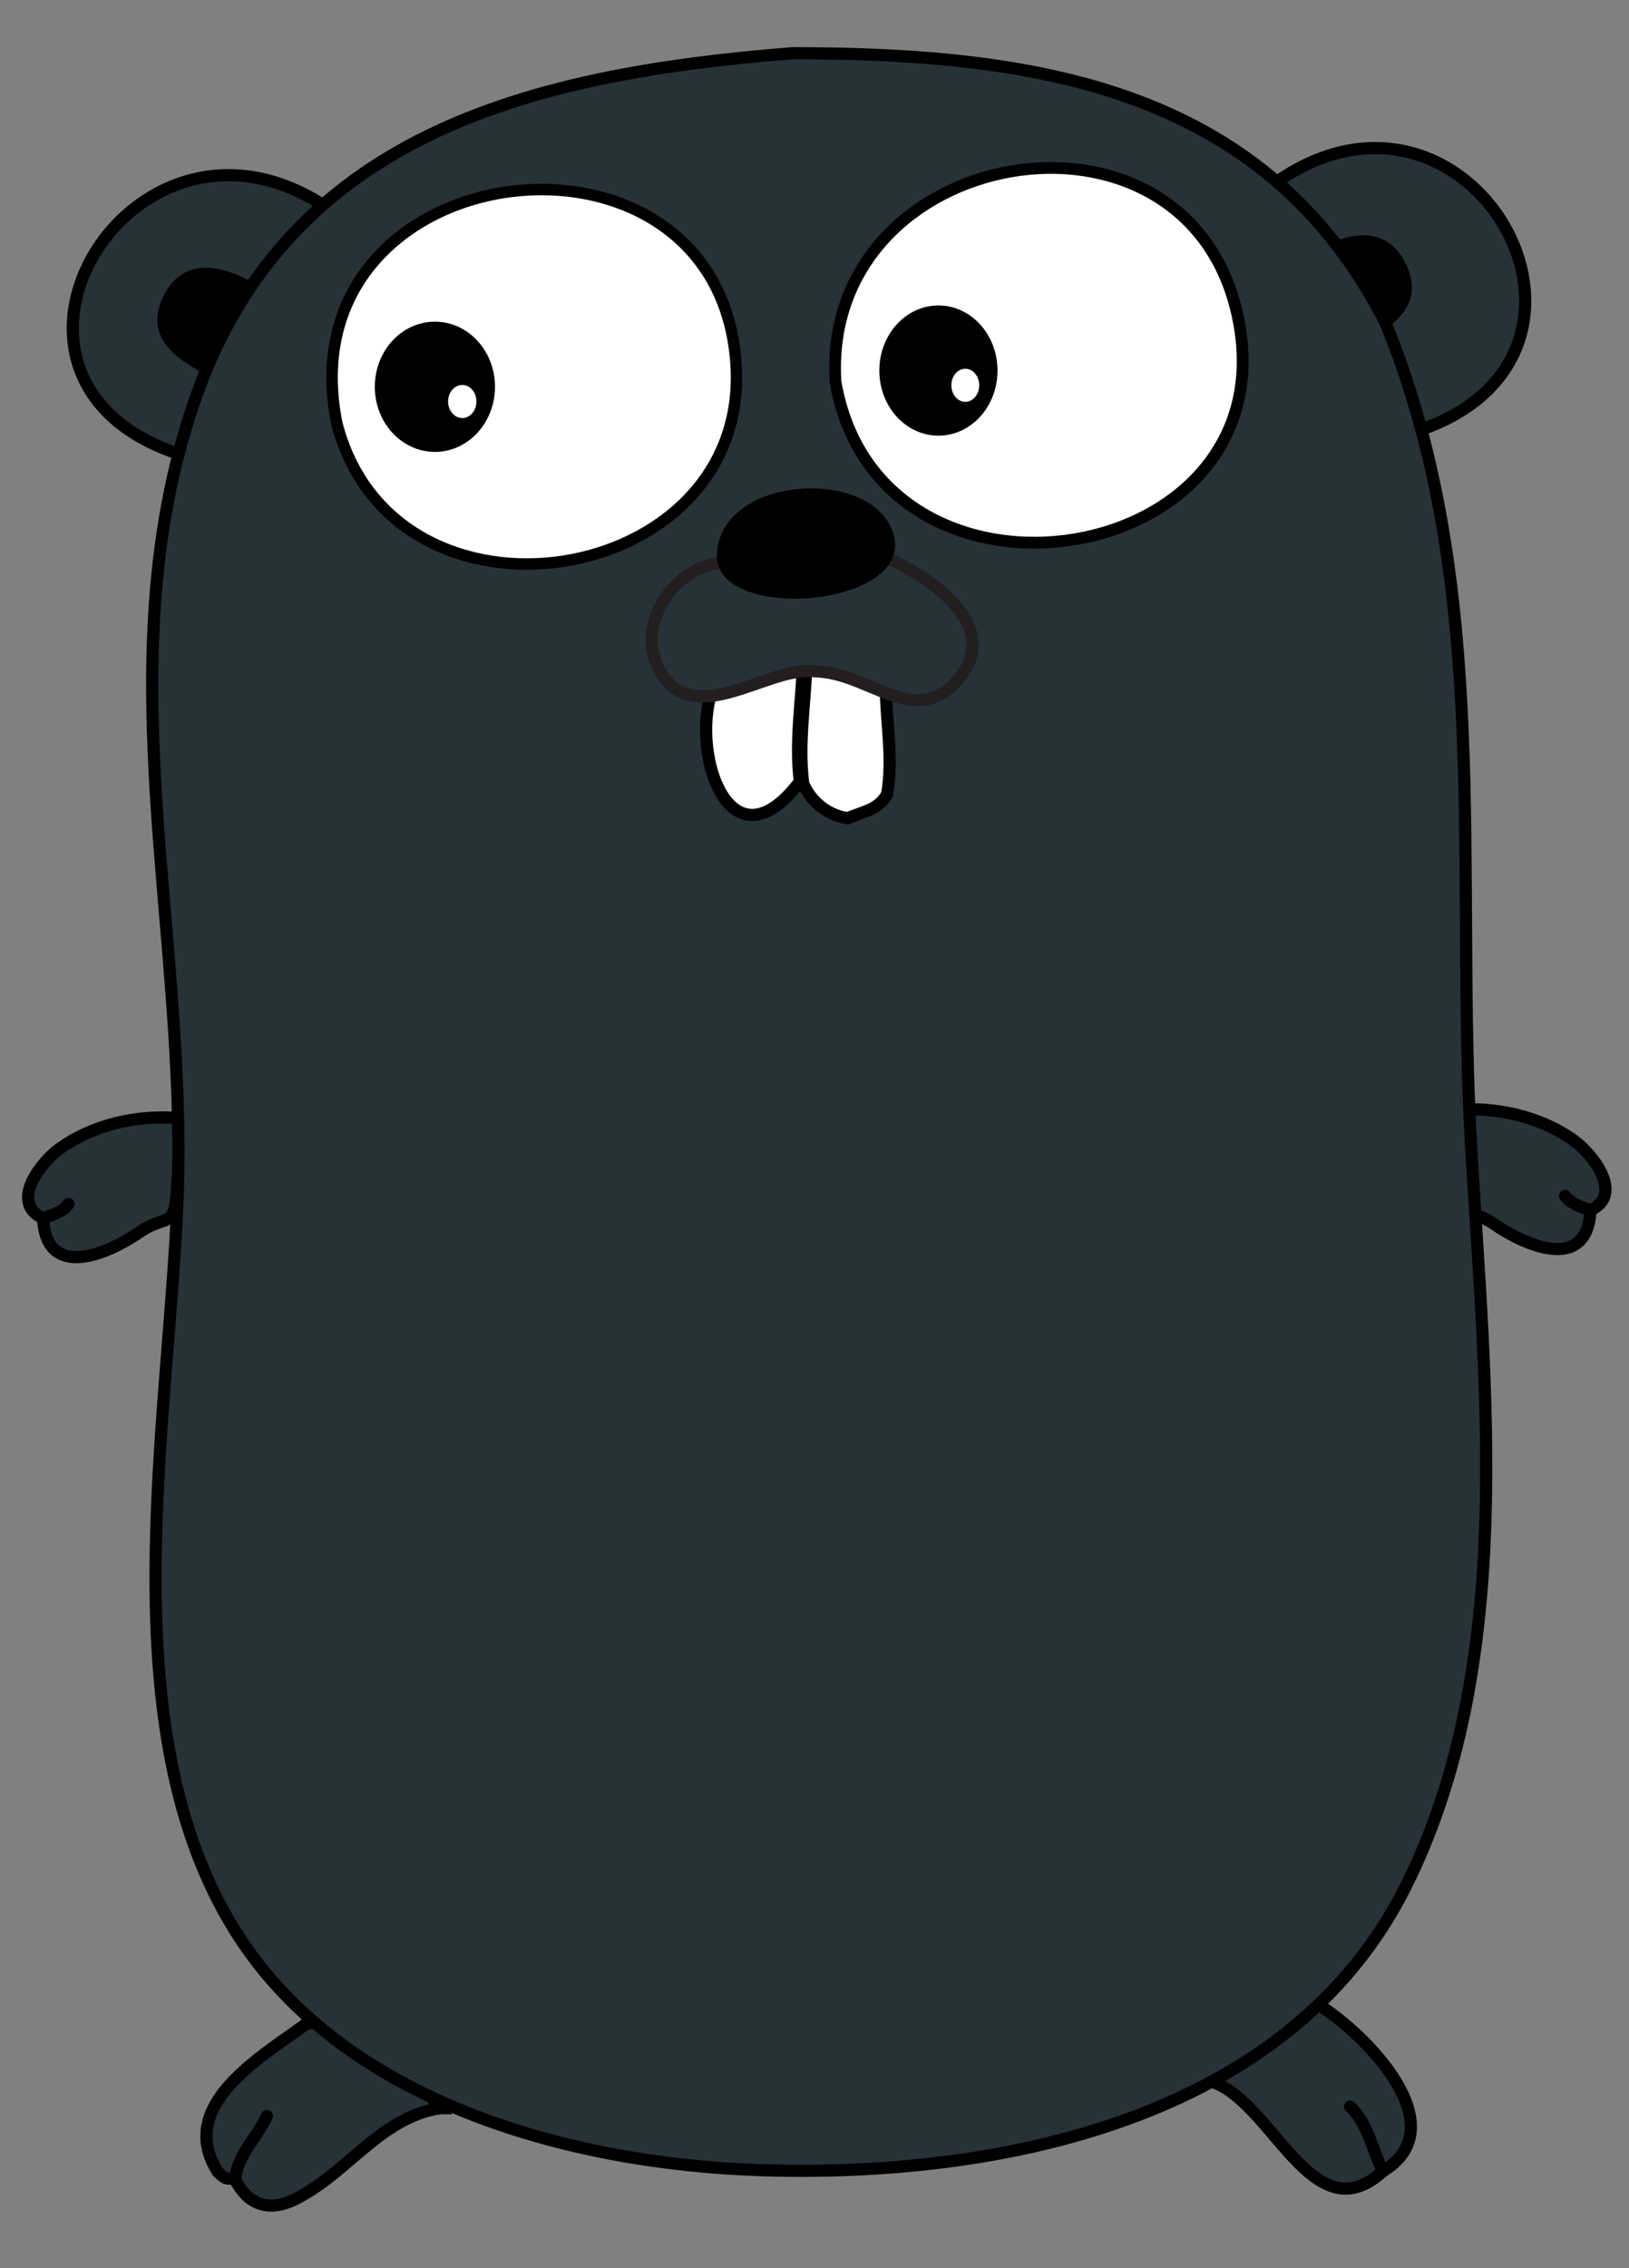 <svg xmlns="http://www.w3.org/2000/svg" height="559.47" viewBox="0 0 401.98 559.472" enable-background="new 0 0 401.98 559.472"><rect x="0" y="0" width="401.98" height="559.472" fill="#808080" stroke="none"/><g fill-rule="evenodd"><g stroke="#000" stroke-linecap="round" stroke-width="3"><g fill="#263238"><path d="m10.634 300.49c.764 15.751 16.499 8.463 23.626 3.539 6.765-4.675 8.743-.789 9.337-10.01.389-6.06 1.088-12.13.744-18.216-10.23-.927-21.357 1.509-29.744 7.602-4.32 3.139-12.42 13.158-3.963 17.09"/><path d="m10.634 300.49c2.29-.852 4.717-1.457 6.271-3.528"/><path d="m46.997 112.85c-60.3-16.956-15.461-93.66 32.959-62.11l-32.959 62.11z"/><path d="m314.89 44.984c47.727-33.523 90.86 42.11 35.388 61.14l-35.388-61.14z"/><path d="m325.16 494.34c12.12 7.501 34.28 30.18 16.1 41.18-17.474 15.999-27.25-17.561-42.591-22.21 6.605-8.97 14.977-17.15 26.495-18.969z"/></g><path fill="none" d="m341.26 535.52c-2.696-5.361-3.601-11.618-8.102-15.939"/><path fill="#263238" d="m108.58 519.98c-14.229 2.202-22.24 15.04-34.1 21.558-11.178 6.665-15.454-2.134-16.461-3.92-1.752-.799-1.605.744-4.309-1.979-10.362-16.354 10.797-28.31 21.815-36.432 15.346-3.102 24.963 10.202 33.06 20.773z"/><path fill="none" d="m58.02 537.61c.542-6.233 5.484-10.407 7.838-15.677"/></g><path d="m49.51 91.67c-7.955-4.208-13.791-9.923-8.925-19.12 4.505-8.518 12.874-7.593 20.83-3.385l-11.905 22.509"/><path d="m337.72 83.67c7.955-4.208 13.791-9.923 8.925-19.12-4.505-8.518-12.874-7.593-20.83-3.385l11.905 22.509"/><g stroke="#000" stroke-linecap="round"><g fill="#263238" stroke-width="3"><path d="m392.48 298.49c-.764 15.751-16.499 8.463-23.626 3.539-6.765-4.675-8.743-.789-9.337-10.01-.389-6.06-1.088-12.13-.744-18.216 10.23-.927 21.357 1.509 29.744 7.602 4.319 3.139 12.42 13.158 3.963 17.09"/><path d="m392.48 298.49c-2.29-.852-4.717-1.457-6.271-3.528"/><path d="m195.51 13.12c60.37 0 116.95 8.633 146.45 66.63 26.478 65.01 17.06 135.1 21.1 203.81 3.468 58.992 11.157 127.14-16.21 181.81-28.79 57.51-100.73 71.982-160 69.863-46.555-1.666-102.79-16.854-129.07-59.39-30.826-49.9-16.232-124.1-13.993-179.62 2.652-65.771-17.815-131.74 3.792-196.1 22.415-66.763 82.87-81.85 147.93-86.998"/></g><g fill="#fff"><path stroke-width="2.908" d="m206.17 94.16c10.838 63 113.82 46.34 99.03-17.197-13.264-56.98-102.63-41.21-99.03 17.197"/><path stroke-width="2.821" d="m83.1 104.35c14.05 54.85 101.86 40.807 98.55-14.213-3.966-65.895-111.98-53.18-98.55 14.213"/><path stroke-width="3" d="m218.59 169.76c.046 8.191 1.861 17.387.312 26.1-2.091 3.952-6.193 4.37-9.729 5.967-4.89-.767-9-3.978-10.963-8.552-1.255-9.946.468-19.576.785-29.526l19.595 6.01z"/></g></g><ellipse cx="107.32" cy="95.4" rx="14.829" ry="16.06"/><ellipse fill="#fff" cx="114.07" cy="99.03" rx="3.496" ry="4.082"/><ellipse cx="231.57" cy="91.4" rx="14.582" ry="16.06"/><g fill="#fff"><ellipse cx="238.2" cy="95.03" rx="3.438" ry="4.082"/><path stroke="#000" stroke-width="3" stroke-linecap="round" d="m176.22 168.87c-6.47 15.68 3.608 47.03 21.16 23.908-1.255-9.946.468-19.576.785-29.526l-21.948 5.618z"/></g><path fill="#263238" stroke="#231f20" stroke-width="3" stroke-linecap="round" d="m178.43 138.67c-12.06 1.028-21.916 15.366-15.646 26.709 8.303 15.02 26.836-1.329 38.38.203 13.285.272 24.17 14.05 34.84 2.49 11.867-12.854-5.109-25.373-18.377-30.97l-39.2 1.568z"/><path d="m176.91 138.04c-.893-20.891 38.938-23.503 43.642-6.02 4.692 17.446-41.681 21.498-43.642 6.02"/></g></svg>